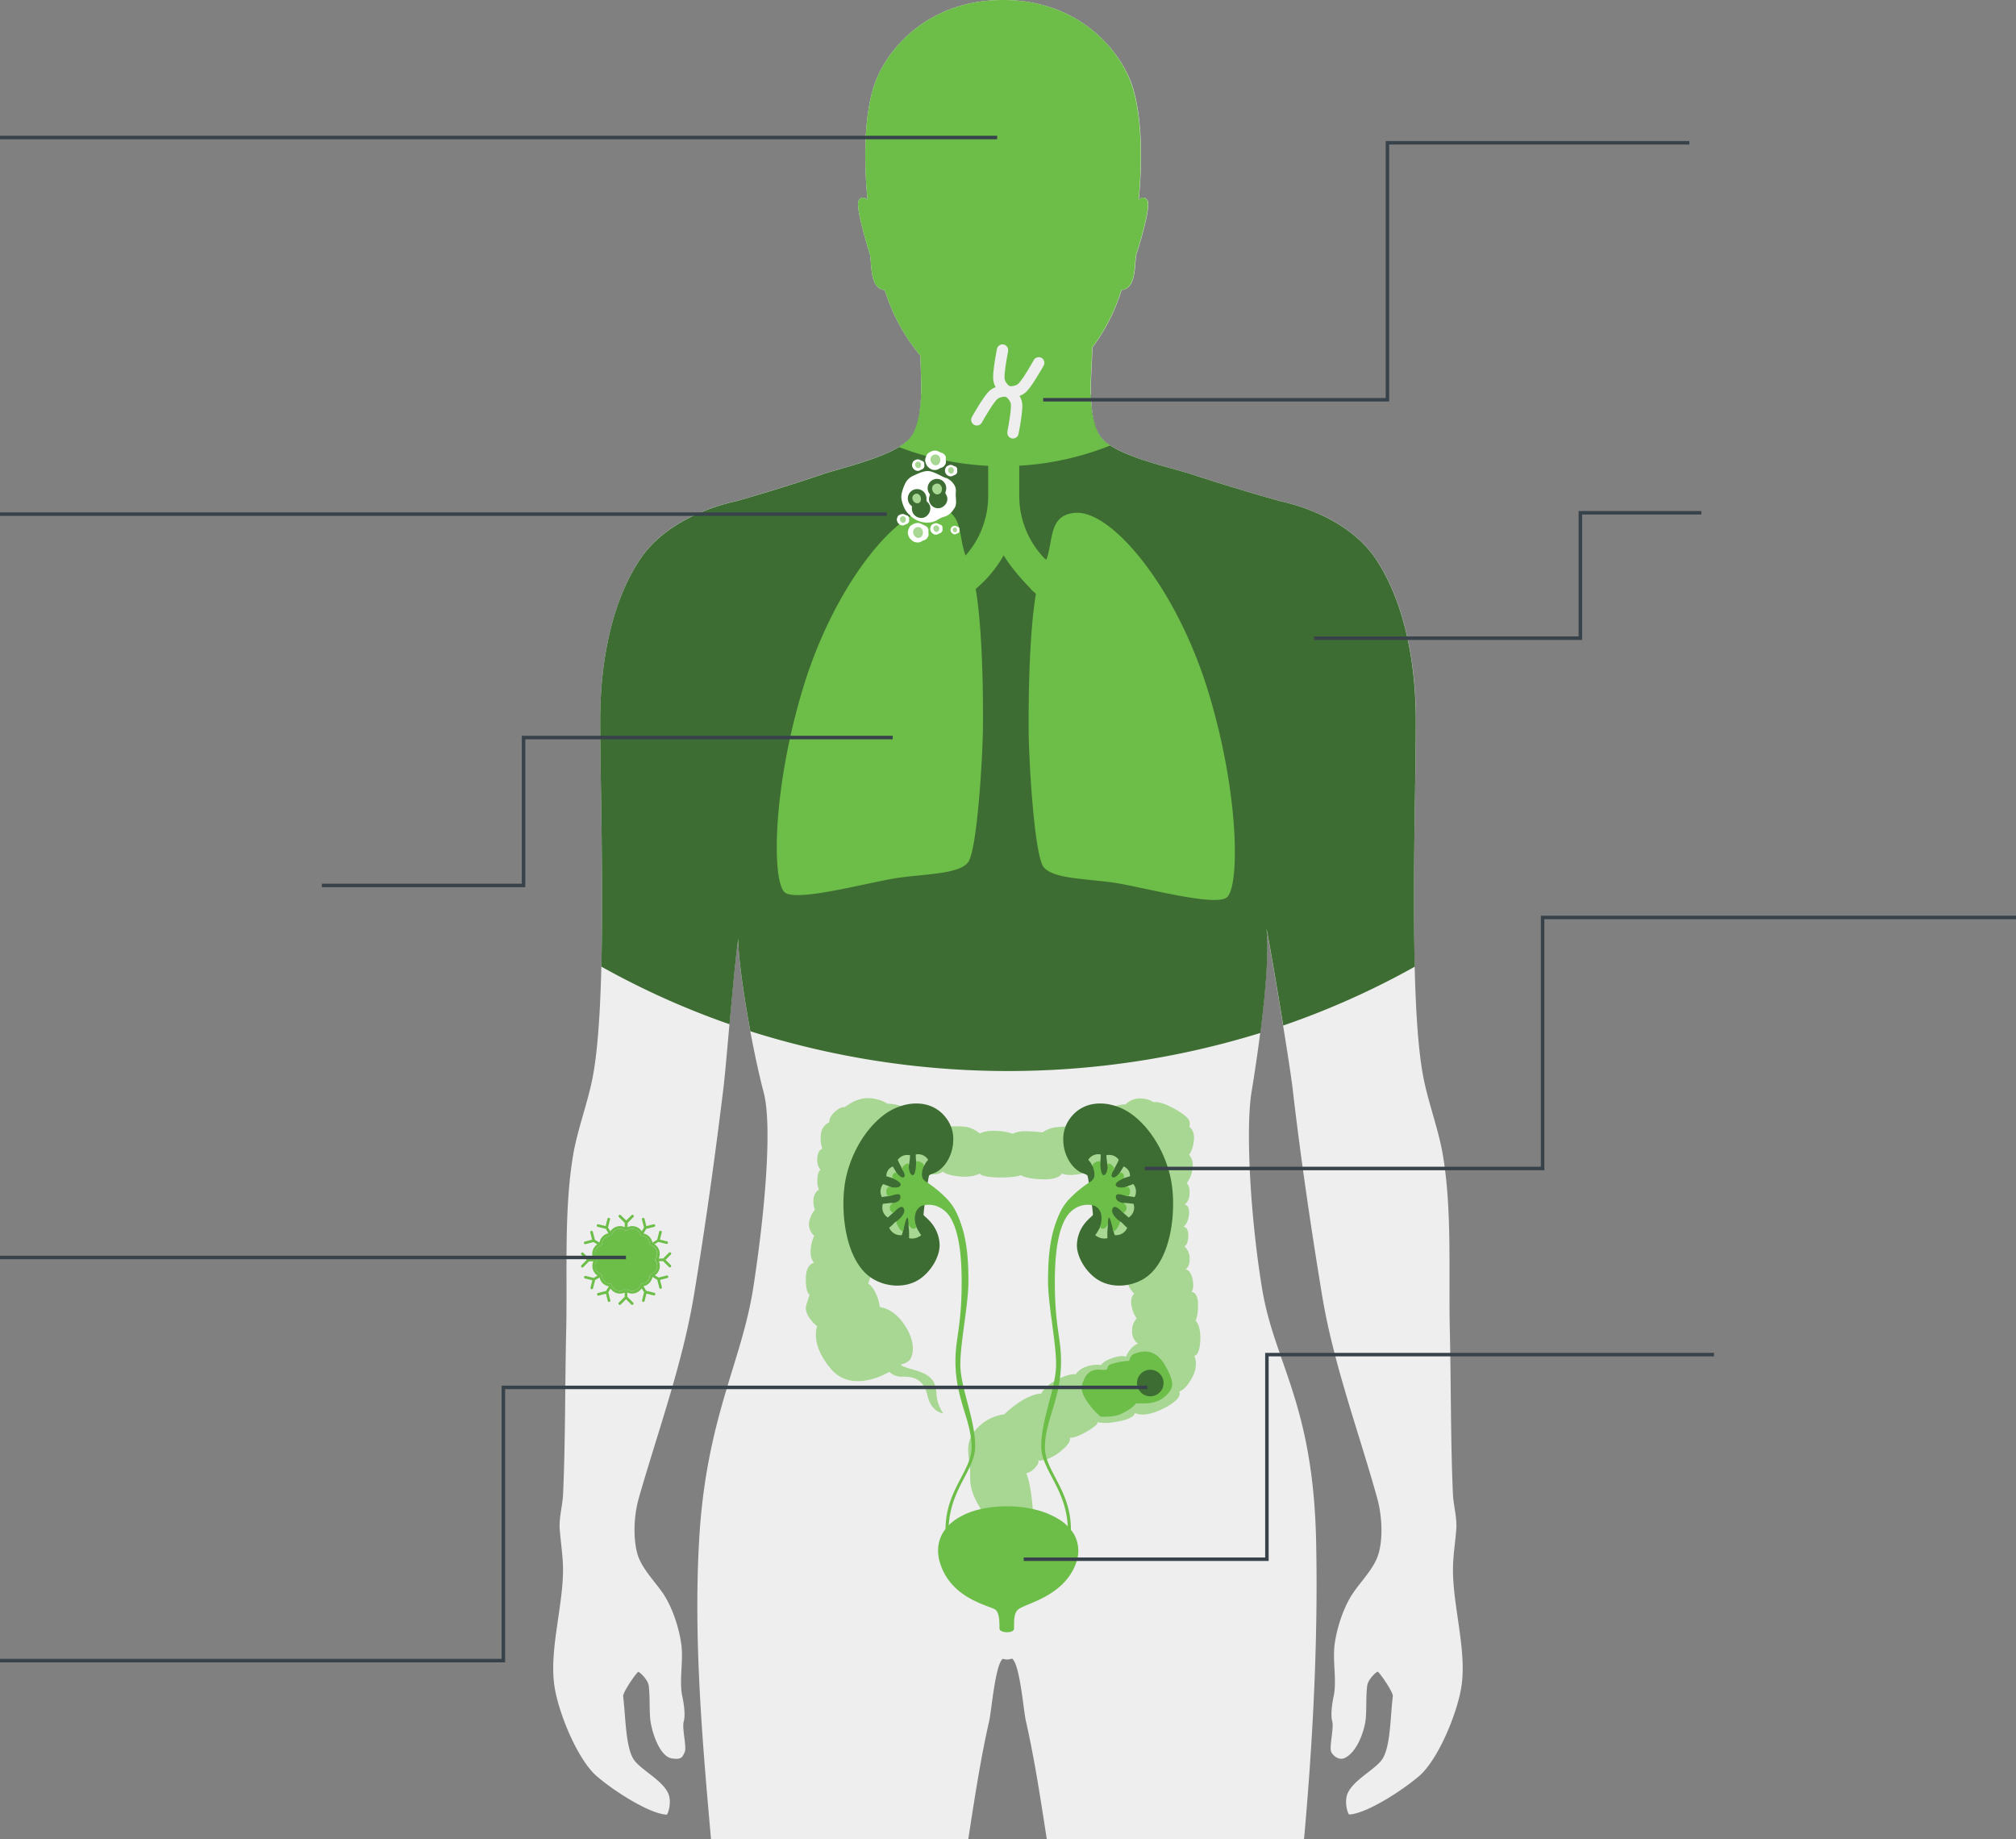 <svg xmlns="http://www.w3.org/2000/svg" viewBox="0 0 691.95 631.14"><rect x="0" y="0" width="691.95" height="631.14" fill="#808080" stroke="none"/><defs><style>.cls-1{fill:#eee}.cls-2,.cls-7{fill:#a7d792}.cls-3,.cls-6{fill:#3d6d32}.cls-4{fill:#6dbd49}.cls-5{fill:#fff}.cls-5,.cls-6,.cls-7{fill-rule:evenodd}.cls-8{fill:none;stroke:#37424a;stroke-miterlimit:10;stroke-width:1.2px}</style></defs><g id="Layer_2" data-name="Layer 2"><g id="Layer_5" data-name="Layer 5"><path class="cls-1" d="M190.3 578.59c1.36 9.21 8 25.38 14.62 31 5.82 5 17.88 12.77 23.88 13.12.46 0 1.92-4.45.49-7.45-2.27-4.73-10-8.29-12-11.85-2.6-4.56-2.54-14.26-3.41-21.29-.17-1.39 4.71-8.4 5.2-8.4s3.31 2.66 3.58 4.72c.46 3.57.19 7.54.48 11.05.37 4.37 3.13 13.26 7.48 13.92 3.41.52 3.57-.53 4.38-2.12s-1-8.28-.32-10.57-.06-6.63-.49-8.6c-1.14-5.27.4-12-.32-17.65-.76-5.87-3.2-13.37-6.67-18.22-2.9-4.07-7.14-8.39-8.44-13.11-1.54-5.54-1.17-13.22.48-19 6.42-22.49 15-46 18.92-69.56s7.27-47.7 10.13-71.08c1.08-8.87 3.35-39.12 5.1-51.5-.12 8.93 4.27 35.83 8.74 52.93 3 11.39.4 41.44-3.62 67.14s-16.25 44.78-18.57 86.85C238.06 562.4 241 597 244 630.64c0 .17 0 .33.05.5h88.28l1.12-7.19c1.74-11.14 3.55-22.3 6.05-33.3.84-3.73 2.05-19.08 4.62-21.38.13-.11.85.21 1.6.2s1.6-.37 1.72-.27c2.66 2.2 3.83 17.66 4.69 21.45 2.5 11 4.31 22.16 6.05 33.3l1.11 7.19h88.29c0-.17 0-.33.05-.5 3-33.64 4.82-68.22 4.1-101.75-1-47.46-14.37-61.13-18.57-86.85-4.18-25.56-5.57-55.25-3.62-67.14 3.15-19.23 6.52-45.25 5.06-56.46 1.07 4.74 7.89 45.11 9.05 55 2.74 23.59 6.25 47.53 10.13 71.08s12.71 47.19 18.91 69.56c1.6 5.74 2.08 13.42.49 19-1.35 4.75-5.55 9-8.45 13.11-3.46 4.85-5.9 12.35-6.66 18.22-.72 5.64.82 12.38-.32 17.65-.43 2-1.14 6.32-.49 8.6s-1.14 9-.32 10.57 2.78 2.77 4.38 2.12c4.29-1.74 7.11-9.3 7.48-13.92.28-3.53 0-7.48.48-11.05.27-2.06 3.09-4.72 3.58-4.72s5.37 7 5.2 8.4c-.86 7-.76 16.73-3.42 21.29-2.09 3.59-9.75 7.12-12 11.85-1.44 3 0 7.47.49 7.45 6-.35 18.07-8.17 23.88-13.12 6.58-5.59 13.27-21.76 14.62-31 1.82-12.35-3-27.37-2.92-40.14 0-4.45.82-9.29 1.14-13.75.28-3.93-1-8.11-1.16-12-.81-18-.63-37.24-1.06-55.86-.46-19.78.82-40.92-2.34-60.12-1.48-9-5.07-18.18-6.78-27.16-5.15-26.81-2.51-94.4-2.51-122.24 0-18.39-3.35-39.64-13.58-55.2-7.16-10.9-20.61-17.34-33.09-20.12q-15.31-4.29-30.45-9.24c-8.51-2.79-28.66-6.69-32-14.29-3.71-8.36-2.18-18.64-1.92-29.16a64.37 64.37 0 0010-19.72c5.45-.4 4.35-9.94 5.14-12.36s5.16-16.5 3.75-18.47-3-.06-3-.06 3-25.78-2.78-40.8C383.44 16.11 369.46 0 344.29 0h-.05c-25.17 0-39.16 16.11-43.68 27.84-5.79 15-2.78 40.8-2.78 40.8s-1.63-1.9-3 .06 3 16 3.76 18.47-.32 12 5.13 12.36a65 65 0 0012.25 22.54c.19 9.58 1.12 18.7-2.31 26.34-3.35 7.47-22.84 11.46-31.26 14.3q-14.71 5-29.67 9.23c-12.48 2.78-25.93 9.22-33.09 20.12-10.27 15.56-13.59 36.81-13.59 55.2 0 27.84 2.59 95.43-2.55 122.28-1.72 9-5.3 18.13-6.79 27.16-3.15 19.2-1.87 40.34-2.33 60.12-.43 18.62-.25 37.87-1.06 55.86-.18 3.91-1.44 8.09-1.16 12 .32 4.46 1.11 9.3 1.14 13.75.04 12.79-4.78 27.8-2.95 40.16z"/><path class="cls-2" d="M285.31 469.86c-7.43-8.64-4.83-14.72-4.83-14.72s-4.84-3.83-3.72-7.35l1.12-3.52s-1.37-.4-1.29-5.76c.08-4.87 2.87-5.19 2.87-5.19s-1.41-1-1.23-4.56a15.26 15.26 0 011.23-4.72 5.18 5.18 0 01-1.58-5.44c1.11-3.19 1.86-3.35 1.86-3.35a8.18 8.18 0 01-.46-4.24 4.22 4.22 0 011.84-2.82s-.8-1.25-.54-4.09c.2-2.3 1.1-2.64 1.1-2.64s-1.76-1.65-1-5.08c.43-2 1.57-2.15 1.57-2.15A11 11 0 01282 388a4.89 4.89 0 012.69-2.88s-.55-1.52 2.14-3.84c2.06-1.76 3.1-1.31 3.1-1.31s3.69-3.14 7.78-3.14a13.26 13.26 0 016.88 1.89 18.6 18.6 0 013.54.48c3.07.89 3.81 1.92 3.9 2.16s2.61 0 4.19.8a6.6 6.6 0 012.23 1.68s.84-.56 3.72.64a13.81 13.81 0 013.81 2.08 31.09 31.09 0 015.86.16 10.83 10.83 0 014.46 2.24s1.86-1.12 5.77-.88a18.53 18.53 0 015.58 1s1.39-1 4.93-.88 5.21.4 5.21.4a10.46 10.46 0 015.3-1.84c3.25-.24 4-.32 4-.32s.19-.88 3.91-2.08a14.4 14.4 0 014.93-.72 20.37 20.37 0 014.49-3.12 14.94 14.94 0 015.95-1.58 6.75 6.75 0 014.53-2c3.53-.06 4.93 1.28 4.93 1.28s1.77-.48 5.67 1.43 6.33 3.84 6.7 5a3.27 3.27 0 010 2.08s1.95 1 1.58 4.56-1.68 5-1.68 5 1.68 1.43 1.21 4.71a10.07 10.07 0 01-2 5s1.11.72 1 3.6-1.77 3.76-1.77 3.76 1.86 0 1.58 3.27-1.95 4.4-1.95 4.4 1.77-.24 1.68 3.12-1.4 3.52-1.4 3.52a5.32 5.32 0 011.86 4.4c0 3.11-1.49 3.43-1.49 3.43s1.86.16 2.51 3.52-.37 4.32-.37 4.32 2.14-.08 2.23 4-.83 5.91-.83 5.91 1.88 1.44 1.61 6.8-2.08 5.2-2.08 5.2 1.67 2.88-.65 7.35-4.46 4.88-4.46 4.88 1.58 2.32-5.4 5.84-9.85 1.52-9.85 1.52.18 2.08-6.81 3.12a17.13 17.13 0 01-6.21.08s1.3.32-3.16 3-6.24 2.32-6.24 2.32 1.21 1.28-3.25 4.8-7.72 3-7.72 3 1 .32-.65 2.24a6 6 0 01-3.25 2.16s1.2 2.24 1.95 9.27.93 10.32-.93 12.56-1.77 2.71-1.21 4.31 1.12 4.56-.56 8.72-1.76 5.6-1.76 5.6 1 0 1.2 2.15.66 2.8-1.11 3.28-5.49.64-7.07 0-1.95-1.92-1.67-3.44 1.48-1.44 1.21-2.55-3.54-6.48-3.82-11.76.28-8.07.84-9.67.93-1.2-1.67-4.8-4.88-7.92-4.65-12.79c.28-5.92-2.61-10.4 1.76-15.6a15.33 15.33 0 019.95-5.51 34.29 34.29 0 017.1-5.33c3.82-2 5.58-1.76 5.58-1.76s1.12-2.64 5.58-4.88 6.23-1.75 6.23-1.75a7.24 7.24 0 013.91-2.72 10.7 10.7 0 014.83-.48s.59-1.18 3.45-2.24c3.56-1.33 5.11-.64 5.11-.64a10.39 10.39 0 011.77-2.8 4.89 4.89 0 012.32-1.6 5.33 5.33 0 01-2-4.56 6 6 0 011.58-4.15 10.36 10.36 0 01-1.77-4.32c-.65-3 .93-4.16.93-4.16a8.5 8.5 0 01-2.6-5c-.36-2.86 1-3.52 1-3.52s-2.1-.45-2.79-3.43c-.65-2.8.74-3.84.74-3.84s-1.67-1.2-1.85-4.4a3.73 3.73 0 011.39-3.12s-.92.12-1.3-3a5.36 5.36 0 011.39-4.55s-1.11-1.76 0-4.8 2-3.2 2-3.2-1.39-1.52-.09-4.64 2.05-4.55 2.05-4.55a19.82 19.82 0 01-2.05.56 6.47 6.47 0 01-1.86.16s-.84 1.75-4.37 3.11-5 .64-5 .64-.19 1.36-4.84 2.4-6.69-.08-6.69-.08-.65 2.16-6.6 2-7.44-1.44-7.44-1.44-1.4.88-7.63.8-6.51-1.36-6.51-1.36-2.32 1.52-7.16 1-5.49-1.68-5.49-1.68-1.67 1.76-6.41.64-5.49-2.4-5.49-2.4-1.67 1.6-4.83-.48-3.07-3.35-3.07-3.35a3 3 0 01-3.07-.4 5.91 5.91 0 00-2.23-1.28s1.3-.4 1.3 3-1.49 3.6-1.49 3.6 1.3.64.93 3.52a7.24 7.24 0 01-1.58 4.08 4.68 4.68 0 011.21 4c-.28 2.72-1.58 2.95-1.58 2.95s2.42-.31 2.23 3.28-1.49 5-1.49 5 1.77.24 1.49 3.76-2.05 4.4-2.05 4.4 1.58-.4 1.58 2.79a12.13 12.13 0 01-1.11 5.28 9.07 9.07 0 012.6 3.36 14.79 14.79 0 011.4 4.72c0 .24 4.55 0 8.74 6.55s2.32 10.88 1.39 11.84a5.66 5.66 0 01-2.6 1.28s-1.77.24 3.91 1.84 7.71 3.51 8 8a13.27 13.27 0 002.33 7s-4.09-.24-5.4-6.16-5.39-6.48-8.46-6.4a6.23 6.23 0 01-4.65-1.67s-12.47 7.74-19.91-.89z"/><path class="cls-3" d="M485.94 247.26c0-18.39-3.35-39.64-13.57-55.2-7.17-10.9-20.62-17.34-33.1-20.12q-15.31-4.29-30.45-9.24c-8.51-2.79-28.66-6.69-32-14.29a33.51 33.51 0 01-2.44-13A262.18 262.18 0 01346 137a258.82 258.82 0 01-29.85-1.71 34.36 34.36 0 01-2.53 13.16c-3.36 7.47-22.84 11.46-31.26 14.3q-14.73 5-29.68 9.23c-12.47 2.78-25.93 9.22-33.09 20.12-10.28 15.52-13.59 36.77-13.59 55.16s1.13 54.47.4 84.44a277 277 0 0044 19.78c1-10.93 2.07-22.82 3-29.51-.07 5.71 1.69 18.76 4.15 31.91a293.42 293.42 0 00175.05.58c1.84-14.32 3-28.5 2.06-36 .65 2.9 3.44 19.05 5.78 33.45a276.69 276.69 0 0045.15-20.19c-.78-29.99.41-65.98.35-84.46zM317 416.91c-.14-.34 1.56-13 1.89-13.49s1.74-.83 2.3-1.12c3.51-1.8 6-6.48 6-11.17a11.74 11.74 0 00-1.47-6c-5-8.73-15.83-7.74-22.77-2.22-6.47 5.13-10.94 13.43-12.63 21.43-2.12 10-.61 28.82 9.5 34.64 4.6 2.65 10.75 3.06 15.38.24 4-2.43 7.67-8 7.27-12.64-.56-6.4-5.21-8.98-5.47-9.67zM375.12 416.91c.14-.34-1.55-13-1.88-13.49s-1.74-.83-2.3-1.12c-3.51-1.8-6-6.48-6-11.17a11.83 11.83 0 011.46-6c5-8.73 15.83-7.74 22.78-2.22 6.47 5.13 10.94 13.43 12.63 21.43 2.12 10 .61 28.82-9.5 34.64-4.61 2.65-10.75 3.06-15.38.24-4-2.43-7.67-8-7.27-12.64.54-6.4 5.18-8.98 5.46-9.67z"/><path class="cls-4" d="M363.32 521.28a27.78 27.78 0 00-8-3.26 39.9 39.9 0 00-9.61-1.13 42.28 42.28 0 00-6.55.48c-1 .15-2 .34-2.93.57a25.44 25.44 0 00-7.46 3 15.5 15.5 0 00-4.91 4.66 12 12 0 00-1.56 3.67 11.34 11.34 0 00-.3 2 14.05 14.05 0 00.65 5.06c3.92 12.71 17.59 14.66 19.13 16.15 1.3 1.25 1.27 4.25 1.27 6.38 0 1.55 5 1.75 5 0 0-2.55-.16-5.42 1.59-6.7 2.77-2 15.05-4.4 19.39-15 .07-.17.14-.34.2-.52a11.74 11.74 0 00-.66-10.27 15.64 15.64 0 00-5.25-5.09z"/><path class="cls-4" d="M328.88 533.25c-.53-1.24-1.59-2.17-2.2-3.38a10.31 10.31 0 01-1.1-4.63c0-13.93 9.14-20.62 9.14-28.91 0-9.35-5.1-20.19-5.1-28.05s2.77-20.51 2.77-28.59-.54-20.61-7-27.2a54.08 54.08 0 00-6.47-5.5c-.31-.24-.6-.48-.88-.72l-1.55 5.86a7.73 7.73 0 011.26.07 12.39 12.39 0 015.94 2.56c4 3.39 6.38 10.67 6.38 25.15 0 15.72-2.27 19.44-2.13 27.94.22 12.75 5.53 19.55 5.53 28.91 0 7.86-8.72 14.45-8.93 27.63v1.22a11.35 11.35 0 001.14 4.31 14.1 14.1 0 001.21 2q.38.52.78 1a3.94 3.94 0 00.41.49 3.42 3.42 0 00.47.23.78.78 0 00.51.11 1.4 1.4 0 00-.09-.29 2.44 2.44 0 00-.09-.21z"/><path class="cls-2" d="M316.19 423.87a5.69 5.69 0 01-2 1 4.51 4.51 0 01-2.19 0 22.26 22.26 0 00-.15-4.13c-.09-.78.29-1.35 1.27-1.37s1.19 1.32 1.6 2.1a24.56 24.56 0 001.47 2.4zM309.89 422.63c-.12.4-.24.8-.38 1.2a4.12 4.12 0 01-2.8-.69 4.17 4.17 0 01-1.51-1.86 9.57 9.57 0 001.42-1.29c.87-1 2.46-1.79 3.29-.1a3.86 3.86 0 01-.02 2.74zM308 404.63c-.37.21-.77-.05-1.13-.17-.87-.29-1.75-.56-2.63-.81a3.37 3.37 0 01.58-2.1 3.41 3.41 0 011.62-1.26c.61 1 1.11 1.88 1.38 2.3a3 3 0 01.56 1.15.91.91 0 01-.38.89zM312.36 396.44c0 .63-.08 1.25-.16 1.85s-.28 3.53-1.67 3.68c-.63.07-1-1.18-1.25-1.65a23.5 23.5 0 01-1.14-2.3 4 4 0 014.22-1.58zM318.57 398c-.27.3-.52.61-.76.92s-.86 2.3-2.44 1.9c-.67-.17-.89-1.68-.91-2a22.39 22.39 0 01-.14-2.66 4 4 0 014.25 1.84zM306.75 408.55c0 1.49-1.17 1.86-2.54 2-.53.06-1 .15-1.51.25a4 4 0 01.2-4.18 2.37 2.37 0 01.23-.3c.65.23 1.3.48 2 .76s1.61.69 1.62 1.47zM306.72 416c-.26.28-1.08 1-2 1.79l-.09-.05a4.1 4.1 0 01-1.6-4.65c1-.12 2-.22 2.82-.3 1.77-.14 1.98 2.03.87 3.21z"/><path class="cls-4" d="M329.88 427.61a.88.88 0 000 .16h1.19c-.95-10.09-3.72-13.73-5.76-16.07a39.57 39.57 0 00-7.7-6.33l-.22-.2-.14-.14-.13-.13-.13-.13-.13-.15c-.92-1.4-.13-3.6.23-4.54s-2.69-2.25-2.65-1.25c0 1.21-.23 4.42-1.16 4.42s-1.41-1.82-1.38-3.52c0-1.32-2.64.6-2.19 1.48s1 2.05.77 2.46c-.67 1-1.74-.17-2.66-1.07s-2.14 1.2-1.2 1.79 2.92 1.45 2.44 2.4c-.31.64-1.46.94-3.42.52-1.71-.36-1.82 2.42-.71 3.19 1.59-.2 4.16-1.61 4.13.25s-2.6 2.07-2.6 2.07-2.4 1.43 0 3.46c.72-.53 2.8-3.14 3.68-1.71 1.19 2-2.54 4.63-2.54 4.63s.69 2.64 2.27 3.44c.64-2.24 1-4.41 1.56-4.82.28-.22.42 2.48.42 2.48s1.42 2.44 2.68.76c-1.45-4.37.26-7.2 2.87-7.54 5.77-.88 10.91 3.91 12.48 14.09zM363.22 533.25c.54-1.24 1.59-2.17 2.2-3.38a10.18 10.18 0 001.1-4.63c0-13.93-9.14-20.62-9.14-28.91 0-9.35 5.1-20.19 5.1-28.05s-2.76-20.51-2.76-28.59.54-20.61 7-27.2a54.89 54.89 0 016.47-5.5c.32-.24.61-.48.89-.72l1.55 5.86a7.61 7.61 0 00-1.26.07 12.35 12.35 0 00-5.94 2.56c-4 3.39-6.38 10.67-6.38 25.15 0 15.72 2.27 19.44 2.12 27.94-.21 12.75-5.52 19.55-5.52 28.91 0 7.86 8.71 14.45 8.92 27.63v1.22a11.35 11.35 0 01-1.14 4.31 13.29 13.29 0 01-1.22 2q-.37.52-.78 1a3.17 3.17 0 01-.4.49 3.54 3.54 0 01-.48.23.74.74 0 01-.5.11 1.4 1.4 0 01.09-.29z"/><path class="cls-2" d="M375.92 423.87a5.69 5.69 0 002 1 4.51 4.51 0 002.19 0 23.13 23.13 0 01.14-4.13c.09-.78-.28-1.35-1.26-1.37s-1.2 1.32-1.6 2.1a24.56 24.56 0 01-1.47 2.4zM382.22 422.63c.11.4.24.8.38 1.2a4.14 4.14 0 002.8-.69 4.09 4.09 0 001.5-1.86 9.5 9.5 0 01-1.41-1.29c-.88-1-2.46-1.79-3.3-.1a3.86 3.86 0 00.03 2.74zM384.09 404.63c.36.21.77-.05 1.13-.17.87-.29 1.74-.56 2.62-.81a3.36 3.36 0 00-.57-2.1 3.41 3.41 0 00-1.62-1.26c-.61 1-1.11 1.88-1.38 2.3a2.87 2.87 0 00-.56 1.15.89.89 0 00.38.89zM379.74 396.44c0 .63.09 1.25.17 1.85s.27 3.53 1.67 3.68c.62.07 1-1.18 1.25-1.65A23.5 23.5 0 00384 398a4 4 0 00-4.26-1.56zM373.53 398c.27.3.53.61.77.92s.86 2.3 2.44 1.9c.67-.17.88-1.68.91-2a22.39 22.39 0 00.14-2.66 4 4 0 00-4.26 1.84zM385.35 408.55c0 1.49 1.17 1.86 2.55 2 .52.06 1 .15 1.51.25a4 4 0 00-.2-4.18 2.37 2.37 0 00-.23-.3c-.65.23-1.3.48-2 .76s-1.61.69-1.63 1.47zM385.39 416c.25.28 1.08 1 2 1.79l.08-.05a4.07 4.07 0 001.6-4.65c-1-.12-2-.22-2.81-.3-1.77-.14-1.99 2.03-.87 3.21z"/><path class="cls-4" d="M362.23 427.61v.16H361c1-10.09 3.72-13.73 5.77-16.07a39.57 39.57 0 017.7-6.33l.22-.2.14-.14.13-.13.12-.13.13-.15c.93-1.4.14-3.6-.22-4.54s2.68-2.25 2.65-1.25c0 1.21.23 4.42 1.16 4.42s1.41-1.82 1.37-3.52c0-1.32 2.65.6 2.2 1.48s-1.05 2.05-.78 2.46c.68 1 1.75-.17 2.67-1.07s2.14 1.2 1.19 1.79-2.91 1.45-2.44 2.4c.32.64 1.47.94 3.43.52 1.7-.36 1.81 2.42.71 3.19-1.6-.2-4.16-1.61-4.14.25s2.61 2.07 2.61 2.07 2.4 1.43 0 3.46c-.72-.53-2.8-3.14-3.68-1.71-1.2 2 2.54 4.63 2.54 4.63s-.7 2.64-2.27 3.44c-.64-2.24-1-4.41-1.56-4.82-.29-.22-.42 2.48-.42 2.48s-1.43 2.44-2.69.76c1.46-4.37-.25-7.2-2.87-7.54-5.73-.88-10.87 3.91-12.44 14.09zM355.56 203.72c1.92-2.81 3.89-6.69 6.2-9.29-.17-.66-1.23-.43-1.33-1.1-.15.2-1.66-1.83-1.81-1.6a30.78 30.78 0 01-8.78-21.56V159.7a5.33 5.33 0 00-5.34-5.33 5.33 5.33 0 00-5.33 5.33v10.47a30.79 30.79 0 01-7.76 20.46c-2.63-6.94-.68-15.72-10.19-16.31-12.34-.78-34.29 25.23-45.29 60.82s-11 67.94-6.47 71.18 29.76-3.88 39.47-5.18S329 299.85 332.2 296s5.13-36.52 5.19-47.24c.09-18-.63-35.58-2.5-46.68a41.78 41.78 0 009.61-11.54c2.24 3.96 7.67 10.14 11.06 13.18z"/><path class="cls-4" d="M414.54 236.8c-11-35.59-33-61.59-45.29-60.82-9.51.59-7.56 9.37-10.19 16.32-.68-.78-.69 1.87-1.29 1-.37 2.6-1.53 1.72-2.26 4.23a24.36 24.36 0 01-1.81 4.49c.6.57 1.22 1.13 1.86 1.67-1.86 11.1-2.58 28.69-2.5 46.67.06 10.72 1.95 43.36 5.19 47.24s13.59 3.88 23.29 5.18 34.95 8.44 39.46 5.22 4.54-35.61-6.46-71.2zM381.05 152.84a11.15 11.15 0 01-4.26-4.43c-3.71-8.36-2.18-18.64-1.92-29.16a64.37 64.37 0 0010-19.72c5.45-.4 4.35-9.94 5.14-12.36s5.16-16.5 3.75-18.47-3-.06-3-.06 3-25.78-2.78-40.8C383.44 16.11 369.46 0 344.29 0h-.05c-25.17 0-39.16 16.11-43.68 27.84-5.79 15-2.78 40.8-2.78 40.8s-1.63-1.9-3 .06 3 16 3.76 18.47-.32 12 5.13 12.36a65 65 0 0012.25 22.54c.19 9.58 1.12 18.7-2.31 26.34-.83 1.86-2.67 3.51-5.08 5a99.68 99.68 0 0072.56-.54z"/><path class="cls-5" d="M324.76 164a5.93 5.93 0 012.5 2 3.81 3.81 0 01.82 2.64 10.88 10.88 0 000 2.13c.11 1.38.21 2.69-.57 3.74l-.24.34a5.74 5.74 0 01-3.6 2.59 9.51 9.51 0 00-1.7.82 6.62 6.62 0 01-2 .89 8.25 8.25 0 01-7.73-2.41 7.11 7.11 0 01-1.95-2.66 11.17 11.17 0 01-.82-2.56 5.09 5.09 0 010-2.13 16 16 0 011.38-3.79 5.57 5.57 0 012.63-2.35l.31-.15c2.22-1 4.1-1.93 6.15-1.18a24.15 24.15 0 013 1.33 11.69 11.69 0 001.75.77z"/><path class="cls-6" d="M318 171.06a3.91 3.91 0 010 .49c0 .29 0 .41.31.72a3 3 0 011 2.31 3.32 3.32 0 01-.26 1.16 3.53 3.53 0 01-.64 1 2.89 2.89 0 01-2.25 1 3.29 3.29 0 01-1.91-.66 3.08 3.08 0 01-1.25-2.28 3.21 3.21 0 010-.69.49.49 0 00-.2-.55 3.18 3.18 0 01-1.21-2.47 3.14 3.14 0 01.18-1.1 3.26 3.26 0 01.55-1 3.15 3.15 0 012.44-1.15h.24a3.18 3.18 0 012.1 1 3.26 3.26 0 01.9 2.22z"/><path class="cls-7" d="M316 171.85a1.16 1.16 0 01-.55.7 1.26 1.26 0 01-.7.14 1.53 1.53 0 01-.78-.27 2.07 2.07 0 01-.8-1.26 1.41 1.41 0 01.23-1.06 1.64 1.64 0 01.41-.42 1.49 1.49 0 01.51-.24 1.27 1.27 0 011 .2 1.75 1.75 0 01.68.94 2.12 2.12 0 010 1.27z"/><path class="cls-6" d="M324.68 168.34c0 .16-.09.3-.14.46s-.14.38.11.78a2.9 2.9 0 01.39 2.48 3.38 3.38 0 01-.54 1.05 3.84 3.84 0 01-.86.8 3 3 0 01-2.44.4 3.26 3.26 0 01-1.68-1.12 3.05 3.05 0 01-.61-2.48 3.82 3.82 0 01.19-.66.5.5 0 00-.05-.59 3.22 3.22 0 01-.11-3.72 3.29 3.29 0 01.78-.8 3.12 3.12 0 012.64-.51l.25.07a3.22 3.22 0 012.07 3.84z"/><path class="cls-7" d="M322.93 169a1.33 1.33 0 01-.81.59 1.51 1.51 0 01-.84 0 1.94 1.94 0 01-.8-.52 2.3 2.3 0 01-.55-1.6 1.43 1.43 0 01.56-1.08 1.91 1.91 0 01.58-.35 1.72 1.72 0 01.64-.1 1.49 1.49 0 011.08.51 1.94 1.94 0 01.51 1.21 2.27 2.27 0 01-.37 1.38z"/><path class="cls-5" d="M323.39 155.44a2.3 2.3 0 01.94.75 1.39 1.39 0 01.31 1 5.51 5.51 0 000 .81 2 2 0 01-.21 1.41l-.1.13a2.13 2.13 0 01-1.36 1 3.44 3.44 0 00-.64.31 2.55 2.55 0 01-.76.34 3.29 3.29 0 01-1.5 0 3.33 3.33 0 01-1.43-.87 2.68 2.68 0 01-.74-1 4.26 4.26 0 01-.31-1 1.84 1.84 0 010-.81 5.69 5.69 0 01.52-1.43 2.14 2.14 0 011-.89l.11-.06a3 3 0 012.33-.44 8.66 8.66 0 011.15.5 5.36 5.36 0 00.66.29z"/><path class="cls-7" d="M322.38 159a1.31 1.31 0 01-.81.6 1.51 1.51 0 01-.84 0 1.92 1.92 0 01-.8-.52 2.35 2.35 0 01-.56-1.6 1.54 1.54 0 01.56-1.09 2 2 0 01.59-.34 1.72 1.72 0 01.64-.1 1.49 1.49 0 011.08.51 1.94 1.94 0 01.51 1.21 2.22 2.22 0 01-.37 1.37z"/><path class="cls-5" d="M317.42 180.33a2.26 2.26 0 01.95.75 1.44 1.44 0 01.31 1 4.39 4.39 0 000 .81 2 2 0 01-.21 1.41l-.09.13a2.16 2.16 0 01-1.36 1 3.54 3.54 0 00-.65.31 2.34 2.34 0 01-.76.34 3.06 3.06 0 01-2.92-.92 2.69 2.69 0 01-.75-1 4.82 4.82 0 01-.31-1 2.2 2.2 0 010-.81 5.67 5.67 0 01.53-1.43 2.06 2.06 0 011-.89l.12-.06a3 3 0 012.33-.44 8.37 8.37 0 011.14.5 7.16 7.16 0 00.66.29z"/><path class="cls-7" d="M316.42 183.92a1.3 1.3 0 01-.82.6 1.51 1.51 0 01-.84 0 2 2 0 01-.8-.52 2.34 2.34 0 01-.55-1.6 1.5 1.5 0 01.56-1.09 2.11 2.11 0 01.58-.34 2 2 0 01.64-.11 1.56 1.56 0 011.09.52 2 2 0 01.5 1.21 2.3 2.3 0 01-.36 1.37z"/><path class="cls-5" d="M327.79 160a1.35 1.35 0 01.56.44.86.86 0 01.19.6 2.57 2.57 0 000 .48 1.18 1.18 0 01-.12.84l-.06.08a1.3 1.3 0 01-.81.59 1.66 1.66 0 00-.38.18 1.43 1.43 0 01-.46.2 1.91 1.91 0 01-.89 0 2 2 0 01-.85-.51 1.83 1.83 0 01-.44-.6 2.09 2.09 0 01-.18-.58 1.11 1.11 0 010-.48 3.83 3.83 0 01.31-.86 1.33 1.33 0 01.59-.53h.07a1.76 1.76 0 011.39-.27 6.82 6.82 0 01.68.3 2.51 2.51 0 00.4.18z"/><path class="cls-7" d="M327.19 162.15a.8.8 0 01-.49.35 1 1 0 01-.5 0 1.21 1.21 0 01-.47-.31 1.37 1.37 0 01-.33-.95.87.87 0 01.33-.65.94.94 0 01.35-.2 1 1 0 01.38-.07.91.91 0 01.64.31 1.15 1.15 0 01.31.72 1.45 1.45 0 01-.22.82z"/><path class="cls-5" d="M316.5 158.13a1.27 1.27 0 01.56.44.86.86 0 01.19.6 1.94 1.94 0 000 .48 1.25 1.25 0 01-.13.84l-.06.08a1.3 1.3 0 01-.81.58 2.69 2.69 0 00-.38.19 1.48 1.48 0 01-.45.2 1.88 1.88 0 01-1.75-.55 1.69 1.69 0 01-.44-.59 2.2 2.2 0 01-.18-.58 1.11 1.11 0 010-.48 3.66 3.66 0 01.31-.86 1.3 1.3 0 01.6-.53h.07a1.73 1.73 0 011.38-.27 5 5 0 01.68.3 3.89 3.89 0 00.4.18z"/><path class="cls-7" d="M315.9 160.27a.8.8 0 01-.49.35 1 1 0 01-.5 0 1.21 1.21 0 01-.47-.31 1.38 1.38 0 01-.33-1 .86.86 0 01.33-.64.94.94 0 01.35-.2 1 1 0 01.38-.07.91.91 0 01.64.31 1.15 1.15 0 01.31.72 1.47 1.47 0 01-.22.82z"/><path class="cls-5" d="M322.75 180a1.27 1.27 0 01.56.44.81.81 0 01.18.6 3.89 3.89 0 000 .48 1.19 1.19 0 01-.12.84l-.06.08a1.3 1.3 0 01-.81.58 1.69 1.69 0 00-.38.19 1.84 1.84 0 01-.46.2 1.9 1.9 0 01-.89 0 1.92 1.92 0 01-.85-.52 1.54 1.54 0 01-.44-.6 2.54 2.54 0 01-.19-.57 1.28 1.28 0 010-.48 3.26 3.26 0 01.31-.86 1.33 1.33 0 01.59-.53h.07a1.76 1.76 0 011.39-.27 5 5 0 01.68.3 3.11 3.11 0 00.4.18z"/><path class="cls-7" d="M322.15 182.13a.8.8 0 01-.49.35 1 1 0 01-.5 0 1.13 1.13 0 01-.47-.32 1.34 1.34 0 01-.34-.95.91.91 0 01.34-.64 1.13 1.13 0 01.35-.21 1.21 1.21 0 01.38-.06.91.91 0 01.64.31 1.07 1.07 0 01.3.72 1.38 1.38 0 01-.21.82z"/><path class="cls-5" d="M311.3 176.83a1.39 1.39 0 01.56.45.79.79 0 01.18.59 3.85 3.85 0 000 .48 1.22 1.22 0 01-.12.85l-.06.07a1.27 1.27 0 01-.81.59 1.66 1.66 0 00-.38.18 1.43 1.43 0 01-.46.2 2 2 0 01-.89 0 2 2 0 01-.85-.52 1.62 1.62 0 01-.44-.6 2.47 2.47 0 01-.19-.58 1.29 1.29 0 010-.48 3.56 3.56 0 01.31-.85 1.27 1.27 0 01.59-.53h.07a1.79 1.79 0 011.39-.26 5 5 0 01.68.3 3.2 3.2 0 00.4.17z"/><path class="cls-7" d="M310.7 179a.82.82 0 01-.49.36.86.86 0 01-.5 0 1.11 1.11 0 01-.47-.31 1.31 1.31 0 01-.33-1 .87.87 0 01.33-.65 1.33 1.33 0 01.35-.2 1 1 0 01.38-.07.91.91 0 01.64.31 1.11 1.11 0 01.3.72 1.35 1.35 0 01-.21.82z"/><path class="cls-5" d="M328.76 180.78a1 1 0 01.42.33.7.7 0 01.14.44 1.37 1.37 0 000 .35.9.9 0 01-.09.63v.05a1 1 0 01-.6.43 1.47 1.47 0 00-.28.14 1.47 1.47 0 01-.34.15 1.58 1.58 0 01-.65 0 1.46 1.46 0 01-.63-.39 1.27 1.27 0 01-.33-.44 1.9 1.9 0 01-.13-.42.87.87 0 010-.36 2.53 2.53 0 01.23-.63.94.94 0 01.44-.39h.05a1.3 1.3 0 011-.2 4 4 0 01.5.22 1.57 1.57 0 00.29.13z"/><path class="cls-7" d="M328.32 182.36a.58.58 0 01-.35.26.67.67 0 01-.37 0 .79.79 0 01-.35-.23 1 1 0 01-.25-.7.62.62 0 01.25-.47.64.64 0 01.25-.15.71.71 0 01.29-.05.65.65 0 01.47.22.84.84 0 01.22.54 1 1 0 01-.16.6z"/><path class="cls-4" d="M224.56 443.62l-2.75-.68-.95-1.58a3.92 3.92 0 002-1.08 4 4 0 001.08-2.1l1.66 1 .7 2.74a.46.46 0 00.55.33.45.45 0 00.33-.55l-.64-2.49 2.49-.64a.45.45 0 00.33-.55.44.44 0 00-.55-.32l-2.75.7-1.28-.77a4.08 4.08 0 00.9-.86 4 4 0 00.46-4h1.47l2 2a.45.45 0 00.64-.64l-1.81-1.81 1.81-1.82a.45.45 0 00-.64-.64l-2 2h-1.51a3.94 3.94 0 00.34-1.61 3.86 3.86 0 00-.8-2.38 3.51 3.51 0 00-1-.91l1.32-.79 2.75.68a.45.45 0 00.29-.85l-2.49-.62.62-2.49a.45.45 0 10-.88-.22l-.68 2.75-1.63 1a4 4 0 00-1.07-2.05 3.9 3.9 0 00-2-1.1l.94-1.58 2.75-.7a.45.45 0 10-.23-.88l-2.48.63-.64-2.48a.45.45 0 00-.55-.33.46.46 0 00-.33.55l.71 2.75-.77 1.29a4 4 0 00-.92-1 3.9 3.9 0 00-3.94-.42v-1.46l2-2a.45.45 0 00-.64-.64l-1.82 1.81-1.88-1.81a.45.45 0 00-.64.64l2 2v1.46a3.9 3.9 0 00-3.94.42 4 4 0 00-1 1l-.8-1.32.69-2.75a.45.45 0 00-.33-.54.44.44 0 00-.55.33l-.62 2.49-2.49-.62a.45.45 0 00-.55.33.46.46 0 00.33.55l2.75.68.92 1.54a3.92 3.92 0 00-2 1.08 4 4 0 00-1.09 2.09l-1.57-.94-.7-2.74a.47.47 0 00-.56-.33.46.46 0 00-.32.55l.63 2.49-2.48.64a.45.45 0 00-.33.55.44.44 0 00.55.32l2.74-.7 1.29.78a4.06 4.06 0 00-.94.91 3.92 3.92 0 00-.42 4h-1.44l-2-2a.45.45 0 00-.64.64l1.81 1.82-1.81 1.81a.45.45 0 00.64.64l2-2h1.47a3.92 3.92 0 001.43 4.9l-1.32.8-2.75-.69a.45.45 0 00-.22.88l2.5.62-.62 2.49a.45.45 0 10.87.22l.69-2.75 1.55-.93a3.88 3.88 0 001.08 2 4 4 0 002.12 1.04l-1 1.6-2.74.7a.46.46 0 00-.33.55.45.45 0 00.55.33l2.49-.63.64 2.48a.45.45 0 00.55.33.45.45 0 00.32-.55l-.7-2.74.77-1.3a3.91 3.91 0 004.86 1.38V445l-2 2a.45.45 0 00.64.64l1.81-1.81 1.82 1.81a.45.45 0 00.64-.64l-2-2v-1.46a3.89 3.89 0 003.95-.43 4 4 0 001-1l.79 1.32-.68 2.75a.46.46 0 00.33.55.46.46 0 00.55-.33l.62-2.5 2.49.62a.45.45 0 00.55-.33.46.46 0 00-.36-.57zm-4.72-2.76a3 3 0 01-1.09 1.51 3 3 0 01-1.81.6 3.06 3.06 0 01-1.79-.58.44.44 0 00-.53 0 3.08 3.08 0 01-1.79.58 3 3 0 01-1.81-.59 3.09 3.09 0 01-1.09-1.52.45.45 0 00-.41-.31 3.07 3.07 0 01-2-.88 3 3 0 01-.89-2 .45.45 0 00-.31-.41 3 3 0 01-2.09-2.89 3.05 3.05 0 01.59-1.8.44.44 0 000-.53 3.05 3.05 0 01-.59-1.8 3 3 0 012.09-2.89.48.48 0 00.31-.41 3.05 3.05 0 012.9-2.9.46.46 0 00.41-.31 3 3 0 012.89-2.09 3.08 3.08 0 011.79.58.44.44 0 00.53 0 3.06 3.06 0 011.79-.58 3 3 0 011.8.59 3 3 0 011.09 1.5.45.45 0 00.4.31 3 3 0 012.81 2.87.45.45 0 00.33.41A3 3 0 01225 432a.44.44 0 000 .53 3.05 3.05 0 01.59 1.8 3 3 0 01-.62 1.84 3 3 0 01-1.56 1.08.45.45 0 00-.32.41 3 3 0 01-2.8 2.84.46.46 0 00-.45.36z"/><path class="cls-4" d="M222.17 439.65a3 3 0 00.87-1.95.45.45 0 01.32-.41 3 3 0 001.56-1.08 3 3 0 00.62-1.84 3.05 3.05 0 00-.59-1.8.44.44 0 010-.53 3.05 3.05 0 00.59-1.8 3.06 3.06 0 00-2.17-2.92.45.45 0 01-.33-.41 3 3 0 00-2.81-2.87.45.45 0 01-.4-.31 3 3 0 00-1.09-1.5 3 3 0 00-1.8-.59 3.06 3.06 0 00-1.79.58.44.44 0 01-.53 0 3.08 3.08 0 00-1.79-.58 3 3 0 00-2.89 2.09.46.46 0 01-.41.31 3.05 3.05 0 00-2.9 2.9.48.48 0 01-.31.41 3 3 0 00-2.09 2.89 3.05 3.05 0 00.59 1.8.44.44 0 010 .53 3.05 3.05 0 00-.59 1.8 3 3 0 002.09 2.89.45.45 0 01.31.41 3 3 0 00.89 2 3.07 3.07 0 002 .88.45.45 0 01.41.31 3.09 3.09 0 001.09 1.52 3 3 0 001.81.59 3.08 3.08 0 001.79-.58.44.44 0 01.53 0 3.06 3.06 0 001.79.58 3 3 0 001.81-.6 3 3 0 001.09-1.51.46.46 0 01.4-.32 3 3 0 001.93-.89z"/><path class="cls-1" d="M339.33 134.39a19.49 19.49 0 00-1.86 2.4c-1 1.37-1.91 2.94-2.65 4.18s-1.24 2.15-1.24 2.16A1.93 1.93 0 10337 145l.15-.26c.34-.6 1.24-2.16 2.24-3.76.5-.8 1-1.61 1.52-2.31a14.77 14.77 0 011.25-1.59 2.61 2.61 0 011-.62 5.18 5.18 0 011.82-.34 1.06 1.06 0 00.25.09l.25.1a6.5 6.5 0 01.67.7 4.59 4.59 0 01.58.9 2.72 2.72 0 01.24.93 15.1 15.1 0 01-.12 2.4c-.16 1.51-.44 3.27-.68 4.64-.12.68-.23 1.27-.31 1.69l-.09.48a1.37 1.37 0 010 .17 1.94 1.94 0 003.8.77s.37-1.81.72-4c.17-1.08.34-2.26.45-3.37a19.13 19.13 0 00.14-3A6.47 6.47 0 00350 136a1 1 0 00-.08-.14l.15-.05a6.62 6.62 0 002.33-1.53 19.33 19.33 0 001.86-2.39c.95-1.38 1.91-3 2.65-4.19s1.24-2.14 1.24-2.15a1.94 1.94 0 10-3.38-1.89l-.15.26c-.34.61-1.24 2.17-2.24 3.77-.5.8-1 1.61-1.52 2.31a17.15 17.15 0 01-1.25 1.59 2.89 2.89 0 01-1 .62 5.39 5.39 0 01-1.82.33 1.06 1.06 0 00-.25-.09 1.06 1.06 0 00-.25-.09 7.78 7.78 0 01-.67-.71 4.59 4.59 0 01-.58-.9 2.67 2.67 0 01-.24-.93 16.29 16.29 0 01.12-2.39c.16-1.51.44-3.27.68-4.64.12-.69.23-1.28.31-1.69l.09-.49a1.37 1.37 0 010-.17 1.94 1.94 0 00-3.8-.77s-.37 1.82-.72 4a62.04 62.04 0 00-.45 3.37 19.13 19.13 0 00-.14 3 6.47 6.47 0 00.77 2.67 1 1 0 00.08.14l-.15.05a6.76 6.76 0 00-2.26 1.49z"/><path class="cls-4" d="M384.7 485.22c4.29-2 5.2-3.65 5.2-3.65h3s4.23.19 7.07-2.46 3.41-4.36 0-10.43-7.77-5.11-10.08-4.32a2.93 2.93 0 00-2.27 2.62 23.63 23.63 0 00-5.68.95c-3.44.94 0 2.46-4.16 2.1s-5.47 2.25-6.42 5.29 3.79 8.71 6.42 10.8c.01 0 4.41.29 6.92-.9z"/><circle class="cls-3" cx="394.81" cy="474.59" r="4.56"/><path class="cls-8" d="M0 431.5h214.84M0 569.84h172.78v-93.75h220.99M110.47 303.84h69.23v-50.75h126.7M392.91 400.97h136.56v-86.14h162.48M588.29 464.84H434.84v70.21h-83.47"/><path stroke-width="1.19" fill="none" stroke="#37424a" stroke-miterlimit="10" d="M579.84 49H476.21v88.18H358.05"/><path class="cls-8" d="M450.99 219h91.44v-43.04h41.52M0 176.42h304.34M0 47.19h342.26"/></g></g></svg>